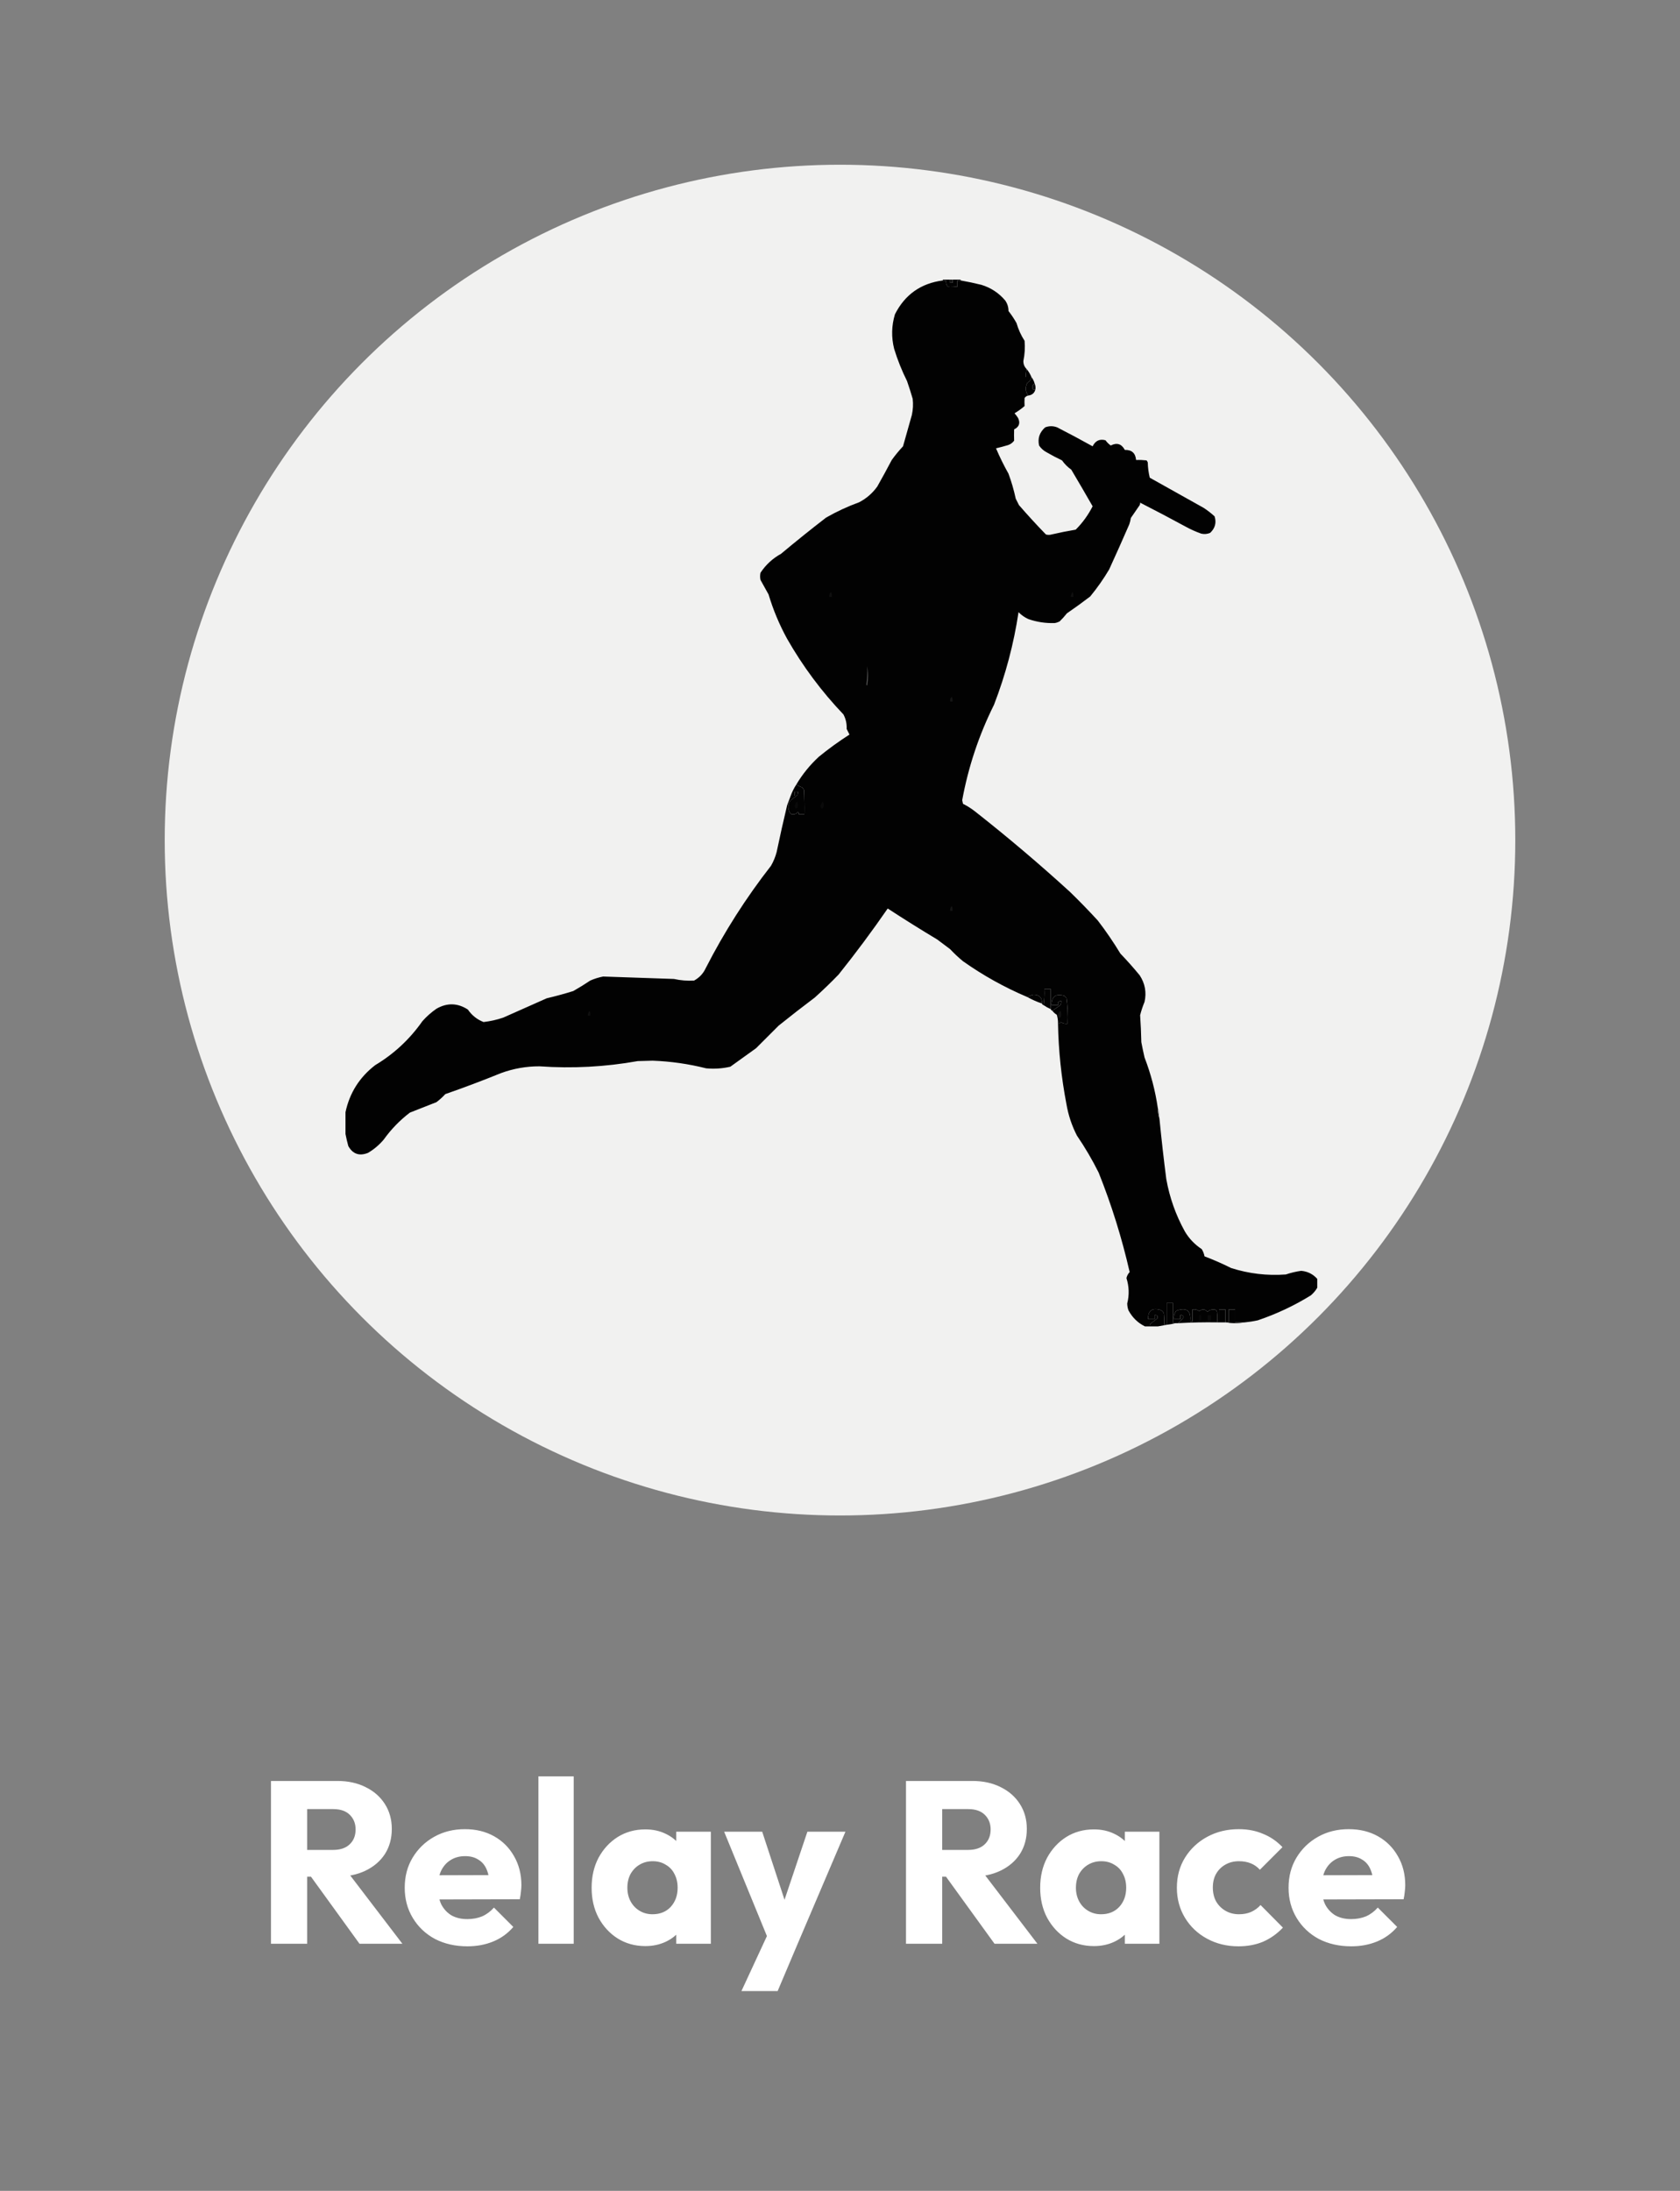 <svg width="102" height="133" viewBox="0 0 102 133" fill="none" xmlns="http://www.w3.org/2000/svg">
<rect x="0" y="0" width="102" height="133" fill="#808080" stroke="none"/>
<circle cx="51" cy="51" r="41" fill="#F1F1F0"/>
<g clip-path="url(#clip0_120_9)">
<path fill-rule="evenodd" clip-rule="evenodd" d="M57.246 17.024C57.311 17.024 57.376 17.024 57.441 17.024C57.419 17.164 57.452 17.286 57.539 17.391C57.73 17.372 57.925 17.38 58.126 17.415C58.126 17.285 58.126 17.154 58.126 17.024C58.191 17.024 58.256 17.024 58.321 17.024C58.747 17.098 59.17 17.188 59.592 17.293C60.167 17.471 60.648 17.788 61.034 18.246C61.166 18.437 61.231 18.649 61.23 18.882C61.412 19.113 61.575 19.357 61.718 19.615C61.828 19.998 61.991 20.356 62.207 20.69C62.242 21.101 62.218 21.508 62.134 21.912C62.13 22.104 62.195 22.267 62.329 22.401C62.295 22.562 62.279 22.725 62.281 22.89C62.395 22.89 62.509 22.89 62.623 22.89C62.601 23.043 62.52 23.157 62.378 23.232C62.234 23.507 62.25 23.768 62.427 24.014C62.336 24.032 62.262 24.081 62.207 24.161C62.197 24.325 62.197 24.488 62.207 24.65C62.016 24.814 61.813 24.961 61.596 25.09C61.679 25.18 61.752 25.278 61.816 25.383C61.957 25.689 61.875 25.917 61.572 26.067C61.564 26.296 61.564 26.524 61.572 26.752C61.477 26.879 61.355 26.969 61.205 27.02C60.963 27.093 60.718 27.158 60.472 27.216C60.696 27.743 60.949 28.256 61.23 28.756C61.412 29.25 61.559 29.755 61.669 30.271C61.735 30.401 61.8 30.532 61.865 30.662C62.393 31.271 62.939 31.866 63.502 32.446C63.617 32.479 63.731 32.479 63.845 32.446C64.332 32.333 64.821 32.235 65.311 32.153C65.728 31.736 66.07 31.263 66.338 30.735C65.912 29.991 65.481 29.25 65.042 28.511C64.822 28.357 64.635 28.169 64.48 27.949C64.163 27.799 63.853 27.636 63.551 27.46C63.36 27.361 63.206 27.223 63.087 27.045C62.992 26.613 63.114 26.247 63.454 25.945C63.697 25.85 63.941 25.85 64.187 25.945C64.908 26.314 65.625 26.697 66.338 27.094C66.504 26.754 66.765 26.631 67.12 26.727C67.21 26.852 67.316 26.958 67.438 27.045C67.811 26.855 68.096 26.944 68.293 27.314C68.711 27.3 68.939 27.504 68.977 27.925C69.19 27.917 69.401 27.925 69.613 27.949C69.643 27.986 69.668 28.027 69.686 28.071C69.693 28.386 69.734 28.696 69.808 29C70.9 29.611 71.992 30.222 73.083 30.833C73.317 30.986 73.537 31.157 73.743 31.346C73.865 31.732 73.775 32.066 73.474 32.349C73.301 32.422 73.122 32.438 72.937 32.397C72.599 32.278 72.273 32.131 71.959 31.957C71.05 31.462 70.137 30.982 69.222 30.515C69.229 30.567 69.221 30.616 69.197 30.662C69.018 30.923 68.839 31.183 68.659 31.444C68.639 31.578 68.607 31.708 68.562 31.835C68.164 32.75 67.757 33.663 67.34 34.573C66.999 35.148 66.616 35.694 66.191 36.21C65.727 36.564 65.255 36.907 64.773 37.237C64.638 37.409 64.492 37.572 64.334 37.725C64.241 37.773 64.143 37.806 64.04 37.823C63.489 37.843 62.951 37.762 62.427 37.579C62.206 37.476 62.01 37.338 61.84 37.163C61.55 39.093 61.053 40.966 60.35 42.785C59.435 44.623 58.791 46.554 58.419 48.577C58.435 48.651 58.451 48.724 58.468 48.797C58.729 48.928 58.973 49.082 59.201 49.261C61.181 50.818 63.104 52.447 64.969 54.15C65.549 54.713 66.111 55.292 66.655 55.885C67.148 56.528 67.604 57.196 68.024 57.889C68.433 58.315 68.824 58.755 69.197 59.209C69.521 59.706 69.619 60.244 69.49 60.822C69.381 61.085 69.291 61.354 69.222 61.629C69.259 62.174 69.283 62.719 69.295 63.266C69.354 63.577 69.419 63.887 69.49 64.195C69.874 65.191 70.143 66.217 70.297 67.274C70.31 67.496 70.343 67.707 70.395 67.91C70.515 69.134 70.653 70.356 70.81 71.576C71.01 72.698 71.385 73.757 71.935 74.753C72.193 75.191 72.535 75.549 72.961 75.829C73.046 75.966 73.103 76.113 73.132 76.269C73.68 76.477 74.217 76.713 74.745 76.977C75.826 77.322 76.934 77.452 78.069 77.368C78.372 77.266 78.682 77.192 78.998 77.148C79.391 77.182 79.716 77.344 79.976 77.637C79.976 77.817 79.976 77.996 79.976 78.175C79.875 78.349 79.745 78.504 79.585 78.639C78.57 79.266 77.495 79.771 76.358 80.155C76.1 80.211 75.839 80.252 75.576 80.277C75.381 80.277 75.185 80.277 74.99 80.277C74.99 80.016 74.99 79.755 74.99 79.495C74.859 79.495 74.729 79.495 74.599 79.495C74.599 79.755 74.599 80.016 74.599 80.277C74.534 80.277 74.468 80.277 74.403 80.277C74.403 80.016 74.403 79.755 74.403 79.495C74.273 79.495 74.143 79.495 74.012 79.495C74.012 79.755 74.012 80.016 74.012 80.277C73.979 80.277 73.947 80.277 73.914 80.277C73.923 80.064 73.914 79.853 73.89 79.641C73.872 79.596 73.847 79.556 73.817 79.519C73.621 79.465 73.449 79.507 73.303 79.641C73.166 79.462 73.004 79.445 72.814 79.593C72.694 79.504 72.556 79.471 72.399 79.495C72.399 79.739 72.399 79.984 72.399 80.228C72.35 80.228 72.301 80.228 72.252 80.228C72.329 79.566 72.052 79.346 71.421 79.568C71.302 79.717 71.254 79.888 71.275 80.081C71.405 80.081 71.535 80.081 71.666 80.081C71.666 80 71.666 79.919 71.666 79.837C71.77 79.82 71.835 79.86 71.861 79.959C71.77 80.102 71.656 80.225 71.519 80.326C71.47 80.326 71.421 80.326 71.372 80.326C71.324 80.326 71.275 80.326 71.226 80.326C71.226 79.919 71.226 79.511 71.226 79.104C71.095 79.104 70.965 79.104 70.835 79.104C70.835 79.544 70.835 79.984 70.835 80.424C70.786 80.424 70.737 80.424 70.688 80.424C70.696 80.195 70.688 79.966 70.664 79.739C70.623 79.633 70.55 79.56 70.444 79.519C69.938 79.38 69.693 79.568 69.71 80.081C69.841 80.081 69.971 80.081 70.102 80.081C70.102 80 70.102 79.919 70.102 79.837C70.257 79.821 70.314 79.886 70.273 80.032C70.128 80.146 69.981 80.26 69.833 80.375C69.809 80.421 69.801 80.47 69.808 80.521C69.71 80.521 69.613 80.521 69.515 80.521C69.083 80.309 68.749 79.983 68.513 79.544C68.465 79.41 68.441 79.271 68.439 79.128C68.57 78.612 68.553 78.098 68.391 77.588C68.424 77.449 68.49 77.327 68.586 77.222C68.116 75.159 67.488 73.146 66.704 71.185C66.314 70.403 65.874 69.654 65.384 68.936C65.075 68.334 64.863 67.699 64.749 67.03C64.438 65.415 64.267 63.785 64.236 62.142C64.31 62.141 64.367 62.109 64.407 62.044C64.528 62.133 64.667 62.165 64.822 62.142C64.844 61.615 64.82 61.094 64.749 60.578C64.708 60.537 64.668 60.496 64.627 60.455C64.104 60.3 63.843 60.488 63.845 61.017C63.975 61.017 64.105 61.017 64.236 61.017C64.199 60.849 64.265 60.767 64.431 60.773C64.438 60.859 64.422 60.941 64.382 61.017C64.215 61.133 64.052 61.247 63.894 61.36C63.845 61.343 63.812 61.311 63.796 61.262C63.796 60.855 63.796 60.447 63.796 60.04C63.665 60.04 63.535 60.04 63.405 60.04C63.421 60.375 63.404 60.701 63.356 61.017C63.307 61.001 63.274 60.969 63.258 60.92C63.277 60.563 63.106 60.383 62.745 60.382C62.614 60.411 62.492 60.46 62.378 60.529C60.992 59.942 59.689 59.217 58.468 58.353C58.192 58.127 57.932 57.883 57.686 57.62C57.425 57.425 57.164 57.229 56.904 57.034C55.888 56.424 54.886 55.797 53.897 55.152C52.952 56.521 51.958 57.857 50.916 59.16C50.45 59.642 49.969 60.107 49.474 60.553C48.731 61.112 47.998 61.682 47.274 62.264C46.818 62.72 46.361 63.176 45.905 63.633C45.384 64.007 44.862 64.382 44.341 64.757C43.858 64.868 43.369 64.901 42.874 64.855C41.807 64.586 40.723 64.431 39.624 64.39C39.322 64.398 39.021 64.407 38.72 64.415C36.745 64.768 34.757 64.874 32.756 64.733C31.948 64.731 31.166 64.869 30.41 65.148C29.297 65.6 28.173 66.024 27.037 66.419C26.875 66.597 26.696 66.76 26.499 66.908C25.962 67.119 25.424 67.332 24.886 67.543C24.273 68.01 23.744 68.556 23.297 69.181C23.023 69.505 22.705 69.774 22.344 69.987C21.817 70.197 21.418 70.058 21.147 69.572C21.079 69.323 21.022 69.079 20.976 68.839C20.976 68.399 20.976 67.959 20.976 67.519C21.225 66.348 21.828 65.394 22.784 64.659C23.924 63.976 24.877 63.087 25.644 61.995C25.9 61.706 26.185 61.454 26.499 61.237C27.146 60.866 27.782 60.882 28.406 61.286C28.649 61.639 28.966 61.892 29.359 62.044C29.768 61.998 30.167 61.908 30.556 61.775C31.436 61.384 32.316 60.993 33.196 60.602C33.74 60.475 34.278 60.328 34.809 60.162C35.159 59.962 35.502 59.751 35.836 59.527C36.087 59.416 36.347 59.334 36.618 59.282C38.051 59.331 39.485 59.38 40.919 59.429C41.323 59.519 41.73 59.552 42.141 59.527C42.461 59.352 42.697 59.1 42.85 58.769C43.975 56.57 45.295 54.501 46.809 52.561C46.961 52.299 47.075 52.022 47.152 51.73C47.35 50.782 47.562 49.837 47.787 48.895C47.861 48.698 47.934 48.502 48.007 48.308C48.089 48.308 48.17 48.308 48.252 48.308C48.252 48.227 48.252 48.145 48.252 48.064C48.317 48.064 48.382 48.064 48.447 48.064C48.455 48.131 48.447 48.196 48.423 48.26C48.276 48.373 48.129 48.488 47.983 48.602C47.816 48.881 47.824 49.15 48.007 49.408C48.188 49.468 48.335 49.427 48.447 49.286C48.49 49.326 48.507 49.375 48.496 49.433C48.61 49.433 48.724 49.433 48.838 49.433C48.846 48.944 48.838 48.455 48.814 47.966C48.791 47.896 48.75 47.839 48.691 47.795C48.566 47.751 48.452 47.694 48.349 47.624C48.72 47 49.176 46.438 49.718 45.938C50.313 45.453 50.932 45.005 51.575 44.593C51.518 44.479 51.461 44.365 51.404 44.251C51.419 43.938 51.354 43.645 51.209 43.371C49.88 41.978 48.739 40.446 47.787 38.776C47.318 37.919 46.943 37.023 46.663 36.088C46.5 35.795 46.337 35.501 46.174 35.208C46.141 35.062 46.141 34.915 46.174 34.768C46.496 34.283 46.912 33.9 47.42 33.619C48.319 32.868 49.231 32.134 50.158 31.42C50.799 31.054 51.467 30.744 52.162 30.491C52.603 30.262 52.97 29.944 53.262 29.538C53.565 29.003 53.858 28.465 54.142 27.925C54.351 27.634 54.58 27.357 54.826 27.094C55.005 26.458 55.184 25.823 55.364 25.187C55.434 24.864 55.45 24.538 55.413 24.21C55.308 23.848 55.194 23.489 55.07 23.134C54.756 22.505 54.495 21.853 54.288 21.179C54.111 20.473 54.127 19.772 54.337 19.077C54.943 17.882 55.912 17.198 57.246 17.024Z" fill="#020202"/>
<path fill-rule="evenodd" clip-rule="evenodd" d="M57.246 17.024C57.246 17.008 57.246 16.992 57.246 16.976C57.392 16.976 57.539 16.976 57.685 16.976C57.685 17.041 57.685 17.106 57.685 17.171C57.734 17.171 57.783 17.171 57.832 17.171C57.832 17.106 57.832 17.041 57.832 16.976C57.995 16.976 58.158 16.976 58.321 16.976C58.321 16.992 58.321 17.008 58.321 17.024C58.256 17.024 58.191 17.024 58.126 17.024C58.126 17.155 58.126 17.285 58.126 17.416C57.925 17.38 57.73 17.372 57.539 17.391C57.452 17.287 57.419 17.165 57.441 17.024C57.376 17.024 57.311 17.024 57.246 17.024Z" fill="#020202"/>
<path fill-rule="evenodd" clip-rule="evenodd" d="M57.685 16.976C57.734 16.976 57.783 16.976 57.832 16.976C57.832 17.041 57.832 17.106 57.832 17.171C57.783 17.171 57.734 17.171 57.685 17.171C57.685 17.106 57.685 17.041 57.685 16.976Z" fill="#121212"/>
<path fill-rule="evenodd" clip-rule="evenodd" d="M62.329 22.401C62.451 22.546 62.549 22.709 62.623 22.89C62.509 22.89 62.395 22.89 62.28 22.89C62.279 22.725 62.295 22.562 62.329 22.401Z" fill="#020202"/>
<path fill-rule="evenodd" clip-rule="evenodd" d="M62.622 22.89C62.712 23.005 62.778 23.135 62.818 23.281C62.671 23.37 62.639 23.492 62.72 23.648C62.773 23.671 62.822 23.663 62.867 23.623C62.818 23.853 62.671 23.983 62.427 24.014C62.25 23.768 62.233 23.508 62.378 23.232C62.519 23.157 62.601 23.043 62.622 22.89Z" fill="#020202"/>
<path fill-rule="evenodd" clip-rule="evenodd" d="M62.818 23.281C62.865 23.384 62.882 23.498 62.867 23.623C62.822 23.663 62.773 23.671 62.72 23.648C62.639 23.492 62.671 23.37 62.818 23.281Z" fill="#0C0C0C"/>
<path fill-rule="evenodd" clip-rule="evenodd" d="M65.116 35.941C65.163 36.028 65.179 36.125 65.165 36.235C65.116 36.235 65.067 36.235 65.018 36.235C65.023 36.126 65.056 36.029 65.116 35.941Z" fill="#101010"/>
<path fill-rule="evenodd" clip-rule="evenodd" d="M50.451 35.941C50.498 36.028 50.514 36.125 50.5 36.235C50.451 36.235 50.402 36.235 50.353 36.235C50.341 36.119 50.374 36.022 50.451 35.941Z" fill="#101010"/>
<path fill-rule="evenodd" clip-rule="evenodd" d="M52.651 40.438C52.715 40.822 52.715 41.213 52.651 41.612C52.621 41.606 52.605 41.589 52.602 41.563C52.65 41.197 52.667 40.822 52.651 40.438Z" fill="#5A5A5A"/>
<path fill-rule="evenodd" clip-rule="evenodd" d="M57.783 42.296C57.83 42.382 57.847 42.48 57.832 42.589C57.783 42.589 57.734 42.589 57.686 42.589C57.673 42.474 57.706 42.376 57.783 42.296Z" fill="#151515"/>
<path fill-rule="evenodd" clip-rule="evenodd" d="M49.962 48.651C50.018 48.771 50.026 48.901 49.987 49.042C49.883 49.108 49.826 49.075 49.816 48.944C49.839 48.831 49.888 48.734 49.962 48.651Z" fill="#0A0A0A"/>
<path fill-rule="evenodd" clip-rule="evenodd" d="M48.349 47.624C48.452 47.694 48.566 47.751 48.691 47.795C48.75 47.839 48.791 47.896 48.813 47.966C48.838 48.455 48.846 48.943 48.838 49.432C48.724 49.432 48.61 49.432 48.496 49.432C48.506 49.375 48.49 49.326 48.447 49.286C48.335 49.427 48.188 49.468 48.007 49.408C47.824 49.15 47.815 48.881 47.983 48.601C48.129 48.487 48.276 48.373 48.422 48.259C48.446 48.196 48.455 48.131 48.447 48.064C48.382 48.064 48.316 48.064 48.251 48.064C48.251 48.145 48.251 48.227 48.251 48.308C48.17 48.308 48.088 48.308 48.007 48.308C48.097 48.063 48.211 47.835 48.349 47.624Z" fill="#020202"/>
<path fill-rule="evenodd" clip-rule="evenodd" d="M48.398 48.651C48.453 48.771 48.462 48.901 48.422 49.042C48.318 49.108 48.261 49.075 48.251 48.944C48.275 48.831 48.324 48.734 48.398 48.651Z" fill="#0A0A0A"/>
<path fill-rule="evenodd" clip-rule="evenodd" d="M57.783 55.005C57.83 55.091 57.847 55.189 57.832 55.298C57.783 55.298 57.734 55.298 57.686 55.298C57.673 55.183 57.706 55.085 57.783 55.005Z" fill="#141414"/>
<path fill-rule="evenodd" clip-rule="evenodd" d="M63.796 61.262C63.638 61.191 63.491 61.11 63.356 61.017C63.404 60.701 63.42 60.375 63.405 60.04C63.535 60.04 63.665 60.04 63.796 60.04C63.796 60.447 63.796 60.855 63.796 61.262Z" fill="#020202"/>
<path fill-rule="evenodd" clip-rule="evenodd" d="M63.258 60.92C62.95 60.815 62.657 60.685 62.378 60.529C62.491 60.46 62.614 60.411 62.745 60.382C63.106 60.383 63.277 60.563 63.258 60.92Z" fill="#020202"/>
<path fill-rule="evenodd" clip-rule="evenodd" d="M64.236 62.142C64.241 61.959 64.216 61.779 64.162 61.604C64.055 61.539 63.965 61.457 63.893 61.36C64.052 61.247 64.215 61.133 64.382 61.017C64.422 60.941 64.438 60.859 64.431 60.773C64.264 60.767 64.199 60.849 64.236 61.017C64.105 61.017 63.975 61.017 63.844 61.017C63.843 60.487 64.103 60.3 64.627 60.455C64.667 60.496 64.708 60.537 64.749 60.578C64.82 61.094 64.844 61.615 64.822 62.142C64.666 62.165 64.528 62.133 64.407 62.044C64.367 62.109 64.31 62.141 64.236 62.142Z" fill="#020202"/>
<path fill-rule="evenodd" clip-rule="evenodd" d="M35.787 61.36C35.834 61.446 35.85 61.544 35.836 61.653C35.787 61.653 35.738 61.653 35.689 61.653C35.694 61.545 35.727 61.447 35.787 61.36Z" fill="#101010"/>
<path fill-rule="evenodd" clip-rule="evenodd" d="M64.382 61.36C64.438 61.48 64.446 61.611 64.407 61.751C64.29 61.814 64.232 61.774 64.236 61.629C64.253 61.522 64.302 61.432 64.382 61.36Z" fill="#121212"/>
<path fill-rule="evenodd" clip-rule="evenodd" d="M70.297 67.275C70.335 67.312 70.359 67.361 70.37 67.421C70.395 67.584 70.403 67.746 70.395 67.91C70.343 67.708 70.31 67.496 70.297 67.275Z" fill="#AFAFAF"/>
<path fill-rule="evenodd" clip-rule="evenodd" d="M71.372 80.326C71.201 80.37 71.022 80.403 70.835 80.424C70.835 79.984 70.835 79.544 70.835 79.104C70.965 79.104 71.095 79.104 71.225 79.104C71.225 79.511 71.225 79.919 71.225 80.326C71.274 80.326 71.323 80.326 71.372 80.326Z" fill="#020202"/>
<path fill-rule="evenodd" clip-rule="evenodd" d="M74.403 80.277C74.272 80.277 74.142 80.277 74.012 80.277C74.012 80.016 74.012 79.755 74.012 79.495C74.142 79.495 74.272 79.495 74.403 79.495C74.403 79.755 74.403 80.016 74.403 80.277Z" fill="#020202"/>
<path fill-rule="evenodd" clip-rule="evenodd" d="M75.576 80.277C75.185 80.342 74.794 80.342 74.403 80.277C74.468 80.277 74.534 80.277 74.599 80.277C74.599 80.016 74.599 79.755 74.599 79.495C74.729 79.495 74.859 79.495 74.99 79.495C74.99 79.755 74.99 80.016 74.99 80.277C75.185 80.277 75.381 80.277 75.576 80.277Z" fill="#020202"/>
<path fill-rule="evenodd" clip-rule="evenodd" d="M70.835 80.424C70.655 80.456 70.476 80.489 70.297 80.521C70.134 80.521 69.971 80.521 69.808 80.521C69.801 80.47 69.809 80.421 69.832 80.375C69.981 80.26 70.128 80.146 70.272 80.033C70.314 79.886 70.257 79.822 70.101 79.837C70.101 79.919 70.101 80 70.101 80.082C69.971 80.082 69.841 80.082 69.71 80.082C69.693 79.568 69.938 79.38 70.444 79.519C70.55 79.56 70.623 79.633 70.663 79.739C70.688 79.967 70.696 80.195 70.688 80.424C70.737 80.424 70.786 80.424 70.835 80.424Z" fill="#020202"/>
<path fill-rule="evenodd" clip-rule="evenodd" d="M73.914 80.277C73.114 80.264 72.316 80.281 71.519 80.326C71.656 80.225 71.77 80.102 71.861 79.959C71.835 79.86 71.77 79.82 71.666 79.837C71.666 79.918 71.666 80 71.666 80.081C71.535 80.081 71.405 80.081 71.275 80.081C71.254 79.888 71.302 79.717 71.421 79.568C72.052 79.346 72.329 79.566 72.252 80.228C72.301 80.228 72.35 80.228 72.399 80.228C72.399 79.984 72.399 79.739 72.399 79.495C72.556 79.471 72.694 79.504 72.814 79.592C73.004 79.445 73.166 79.461 73.303 79.641C73.449 79.506 73.62 79.465 73.816 79.519C73.847 79.556 73.872 79.596 73.89 79.641C73.914 79.853 73.922 80.064 73.914 80.277Z" fill="#020202"/>
<path fill-rule="evenodd" clip-rule="evenodd" d="M72.79 79.837C72.839 79.837 72.888 79.837 72.937 79.837C72.937 79.967 72.937 80.097 72.937 80.228C72.888 80.228 72.839 80.228 72.79 80.228C72.79 80.097 72.79 79.967 72.79 79.837Z" fill="#080808"/>
<path fill-rule="evenodd" clip-rule="evenodd" d="M73.328 79.837C73.393 79.837 73.458 79.837 73.523 79.837C73.523 79.967 73.523 80.097 73.523 80.228C73.458 80.228 73.393 80.228 73.328 80.228C73.328 80.097 73.328 79.967 73.328 79.837Z" fill="#0B0B0B"/>
</g>
<path d="M18.132 113.926V112.302H20.218C20.657 112.302 20.993 112.19 21.226 111.966C21.469 111.742 21.59 111.439 21.59 111.056C21.59 110.701 21.473 110.407 21.24 110.174C21.007 109.941 20.671 109.824 20.232 109.824H18.132V108.116H20.484C21.137 108.116 21.711 108.242 22.206 108.494C22.701 108.737 23.088 109.077 23.368 109.516C23.648 109.955 23.788 110.459 23.788 111.028C23.788 111.607 23.648 112.115 23.368 112.554C23.088 112.983 22.696 113.319 22.192 113.562C21.688 113.805 21.095 113.926 20.414 113.926H18.132ZM16.452 118V108.116H18.65V118H16.452ZM21.828 118L18.748 113.744L20.764 113.198L24.432 118H21.828ZM28.38 118.154C27.642 118.154 26.984 118.005 26.406 117.706C25.836 117.398 25.388 116.973 25.062 116.432C24.735 115.891 24.572 115.279 24.572 114.598C24.572 113.917 24.73 113.31 25.048 112.778C25.374 112.237 25.813 111.812 26.364 111.504C26.914 111.196 27.535 111.042 28.226 111.042C28.898 111.042 29.49 111.187 30.004 111.476C30.517 111.765 30.918 112.167 31.208 112.68C31.506 113.193 31.656 113.781 31.656 114.444C31.656 114.565 31.646 114.696 31.628 114.836C31.618 114.967 31.595 115.121 31.558 115.298L25.692 115.312V113.842L30.648 113.828L29.724 114.444C29.714 114.052 29.654 113.73 29.542 113.478C29.43 113.217 29.262 113.021 29.038 112.89C28.823 112.75 28.557 112.68 28.24 112.68C27.904 112.68 27.61 112.759 27.358 112.918C27.115 113.067 26.924 113.282 26.784 113.562C26.653 113.842 26.588 114.183 26.588 114.584C26.588 114.985 26.658 115.331 26.798 115.62C26.947 115.9 27.152 116.119 27.414 116.278C27.684 116.427 28.002 116.502 28.366 116.502C28.702 116.502 29.005 116.446 29.276 116.334C29.546 116.213 29.784 116.035 29.99 115.802L31.166 116.978C30.83 117.37 30.424 117.664 29.948 117.86C29.472 118.056 28.949 118.154 28.38 118.154ZM32.69 118V107.836H34.832V118H32.69ZM39.182 118.14C38.557 118.14 37.997 117.986 37.502 117.678C37.017 117.37 36.629 116.95 36.34 116.418C36.06 115.886 35.92 115.279 35.92 114.598C35.92 113.917 36.06 113.31 36.34 112.778C36.629 112.246 37.017 111.826 37.502 111.518C37.997 111.21 38.557 111.056 39.182 111.056C39.639 111.056 40.05 111.145 40.414 111.322C40.787 111.499 41.091 111.747 41.324 112.064C41.557 112.372 41.688 112.727 41.716 113.128V116.068C41.688 116.469 41.557 116.829 41.324 117.146C41.1 117.454 40.801 117.697 40.428 117.874C40.055 118.051 39.639 118.14 39.182 118.14ZM39.616 116.208C40.073 116.208 40.442 116.059 40.722 115.76C41.002 115.452 41.142 115.065 41.142 114.598C41.142 114.281 41.077 114.001 40.946 113.758C40.825 113.515 40.647 113.329 40.414 113.198C40.19 113.058 39.929 112.988 39.63 112.988C39.331 112.988 39.065 113.058 38.832 113.198C38.608 113.329 38.426 113.515 38.286 113.758C38.155 114.001 38.09 114.281 38.09 114.598C38.09 114.906 38.155 115.181 38.286 115.424C38.417 115.667 38.599 115.858 38.832 115.998C39.065 116.138 39.327 116.208 39.616 116.208ZM41.058 118V116.166L41.38 114.514L41.058 112.862V111.196H43.158V118H41.058ZM46.766 118.028L43.966 111.196H46.276L48.054 116.614H47.2L49.02 111.196H51.33L48.418 118.028H46.766ZM45.016 120.87L47.06 116.46L48.418 118.028L47.214 120.87H45.016ZM56.687 113.926V112.302H58.773C59.211 112.302 59.547 112.19 59.781 111.966C60.023 111.742 60.145 111.439 60.145 111.056C60.145 110.701 60.028 110.407 59.795 110.174C59.561 109.941 59.225 109.824 58.787 109.824H56.687V108.116H59.039C59.692 108.116 60.266 108.242 60.761 108.494C61.255 108.737 61.643 109.077 61.923 109.516C62.203 109.955 62.343 110.459 62.343 111.028C62.343 111.607 62.203 112.115 61.923 112.554C61.643 112.983 61.251 113.319 60.747 113.562C60.243 113.805 59.65 113.926 58.969 113.926H56.687ZM55.007 118V108.116H57.205V118H55.007ZM60.383 118L57.303 113.744L59.319 113.198L62.987 118H60.383ZM66.416 118.14C65.791 118.14 65.231 117.986 64.736 117.678C64.251 117.37 63.864 116.95 63.574 116.418C63.294 115.886 63.154 115.279 63.154 114.598C63.154 113.917 63.294 113.31 63.574 112.778C63.864 112.246 64.251 111.826 64.736 111.518C65.231 111.21 65.791 111.056 66.416 111.056C66.874 111.056 67.284 111.145 67.648 111.322C68.022 111.499 68.325 111.747 68.558 112.064C68.792 112.372 68.922 112.727 68.95 113.128V116.068C68.922 116.469 68.792 116.829 68.558 117.146C68.334 117.454 68.036 117.697 67.662 117.874C67.289 118.051 66.874 118.14 66.416 118.14ZM66.85 116.208C67.308 116.208 67.676 116.059 67.956 115.76C68.236 115.452 68.376 115.065 68.376 114.598C68.376 114.281 68.311 114.001 68.18 113.758C68.059 113.515 67.882 113.329 67.648 113.198C67.424 113.058 67.163 112.988 66.864 112.988C66.566 112.988 66.3 113.058 66.066 113.198C65.842 113.329 65.66 113.515 65.52 113.758C65.39 114.001 65.324 114.281 65.324 114.598C65.324 114.906 65.39 115.181 65.52 115.424C65.651 115.667 65.833 115.858 66.066 115.998C66.3 116.138 66.561 116.208 66.85 116.208ZM68.292 118V116.166L68.614 114.514L68.292 112.862V111.196H70.392V118H68.292ZM75.191 118.154C74.49 118.154 73.856 118 73.287 117.692C72.717 117.384 72.269 116.959 71.942 116.418C71.616 115.877 71.453 115.27 71.453 114.598C71.453 113.917 71.616 113.31 71.942 112.778C72.278 112.237 72.731 111.812 73.3 111.504C73.87 111.196 74.509 111.042 75.219 111.042C75.751 111.042 76.236 111.135 76.674 111.322C77.123 111.499 77.519 111.77 77.865 112.134L76.493 113.506C76.334 113.329 76.147 113.198 75.933 113.114C75.727 113.03 75.489 112.988 75.219 112.988C74.91 112.988 74.635 113.058 74.392 113.198C74.159 113.329 73.972 113.515 73.832 113.758C73.702 113.991 73.636 114.267 73.636 114.584C73.636 114.901 73.702 115.181 73.832 115.424C73.972 115.667 74.164 115.858 74.406 115.998C74.649 116.138 74.92 116.208 75.219 116.208C75.499 116.208 75.746 116.161 75.96 116.068C76.184 115.965 76.376 115.825 76.534 115.648L77.892 117.02C77.538 117.393 77.136 117.678 76.689 117.874C76.24 118.061 75.741 118.154 75.191 118.154ZM82.042 118.154C81.304 118.154 80.646 118.005 80.068 117.706C79.498 117.398 79.05 116.973 78.724 116.432C78.397 115.891 78.234 115.279 78.234 114.598C78.234 113.917 78.392 113.31 78.71 112.778C79.036 112.237 79.475 111.812 80.026 111.504C80.576 111.196 81.197 111.042 81.888 111.042C82.56 111.042 83.152 111.187 83.666 111.476C84.179 111.765 84.58 112.167 84.87 112.68C85.168 113.193 85.318 113.781 85.318 114.444C85.318 114.565 85.308 114.696 85.29 114.836C85.28 114.967 85.257 115.121 85.22 115.298L79.354 115.312V113.842L84.31 113.828L83.386 114.444C83.376 114.052 83.316 113.73 83.204 113.478C83.092 113.217 82.924 113.021 82.7 112.89C82.485 112.75 82.219 112.68 81.902 112.68C81.566 112.68 81.272 112.759 81.02 112.918C80.777 113.067 80.586 113.282 80.446 113.562C80.315 113.842 80.25 114.183 80.25 114.584C80.25 114.985 80.32 115.331 80.46 115.62C80.609 115.9 80.814 116.119 81.076 116.278C81.346 116.427 81.664 116.502 82.028 116.502C82.364 116.502 82.667 116.446 82.938 116.334C83.208 116.213 83.446 116.035 83.652 115.802L84.828 116.978C84.492 117.37 84.086 117.664 83.61 117.86C83.134 118.056 82.611 118.154 82.042 118.154Z" fill="white"/>
<defs>
<clipPath id="clip0_120_9">
<rect width="59" height="67.945" fill="white" transform="translate(21 17)"/>
</clipPath>
</defs>
</svg>
